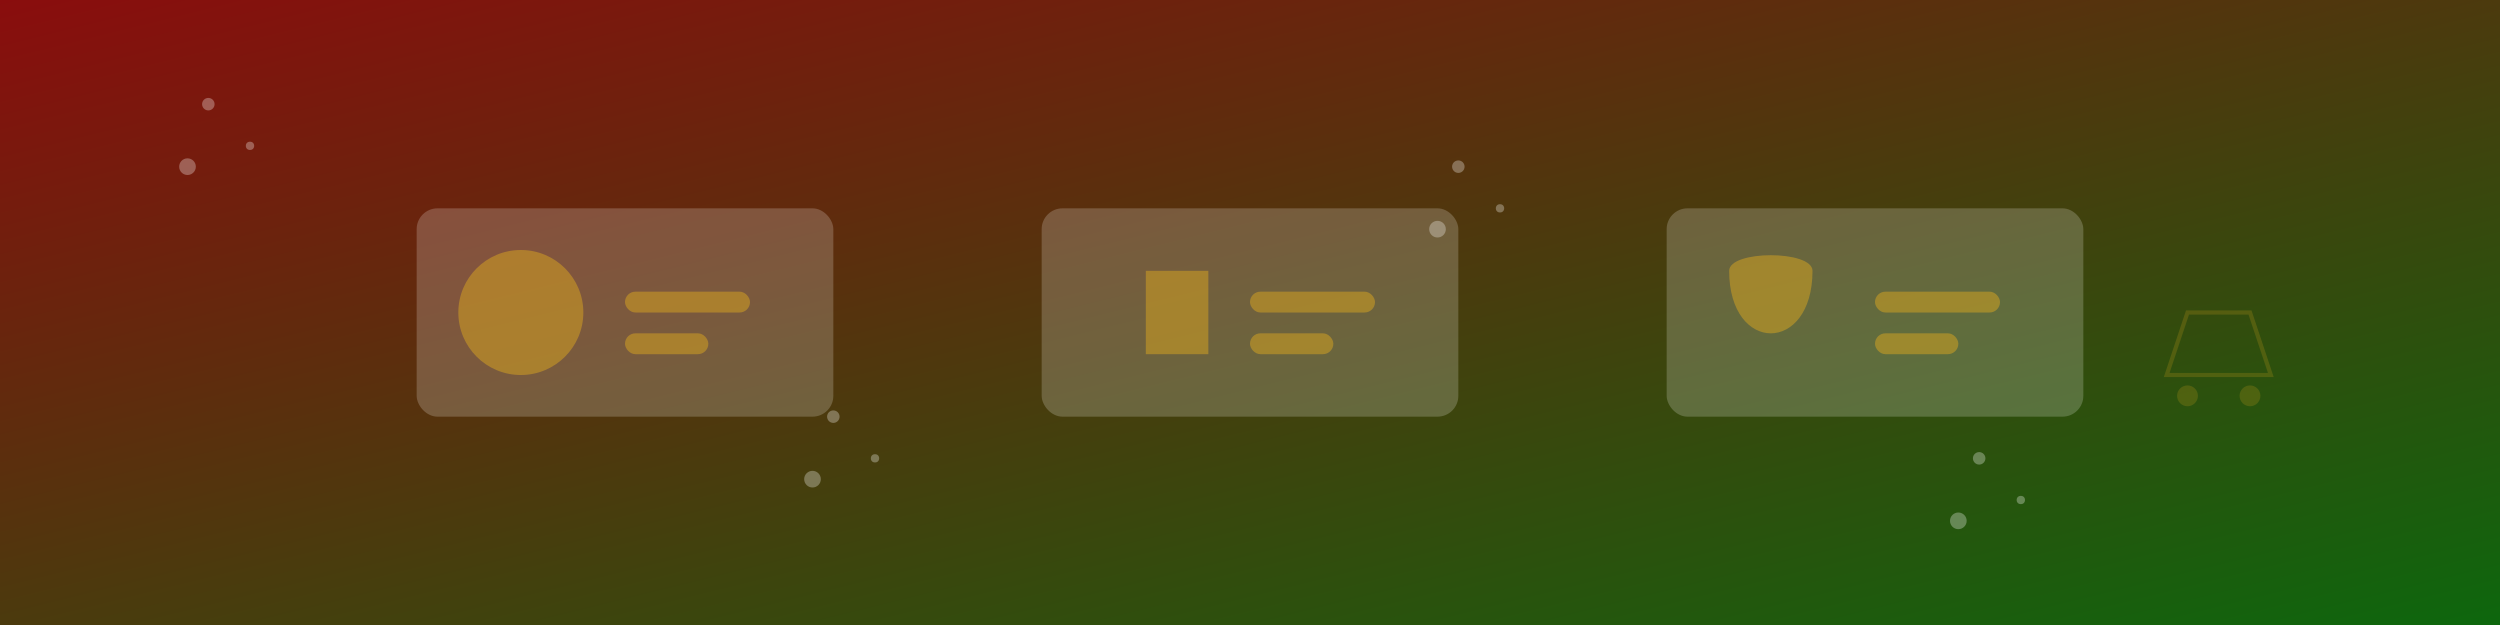 <svg xmlns="http://www.w3.org/2000/svg" width="1200" height="300" viewBox="0 0 1200 300">
  <rect x="0" y="0" width="1200" height="300" fill="#808080" stroke="none"/>
  <!-- Background gradient -->
  <defs>
    <linearGradient id="bg-gradient" x1="0%" y1="0%" x2="100%" y2="100%">
      <stop offset="0%" stop-color="#8B0000" stop-opacity="0.9"/>
      <stop offset="100%" stop-color="#006400" stop-opacity="0.9"/>
    </linearGradient>
  </defs>
  
  <!-- Main background -->
  <rect width="1200" height="300" fill="url(#bg-gradient)"/>
  
  <!-- Decorative elements for order page -->
  <g opacity="0.2" fill="#FFF">
    <!-- Stylized order elements -->
    <rect x="200" y="100" width="200" height="100" rx="10"/> <!-- Order card 1 -->
    <rect x="500" y="100" width="200" height="100" rx="10"/> <!-- Order card 2 -->
    <rect x="800" y="100" width="200" height="100" rx="10"/> <!-- Order card 3 -->
    
    <!-- Cart icon -->
    <path d="M1050,150 L1080,150 L1090,180 L1040,180 Z" stroke="#DAA520" stroke-width="2" fill="none"/>
    <circle cx="1050" cy="190" r="5" fill="#DAA520"/>
    <circle cx="1080" cy="190" r="5" fill="#DAA520"/>
  </g>
  
  <!-- Food icons inside cards -->
  <g fill="#DAA520" opacity="0.5">
    <circle cx="250" cy="150" r="30"/> <!-- Food item 1 -->
    <rect x="300" y="140" width="60" height="10" rx="5"/> <!-- Text line 1 -->
    <rect x="300" y="160" width="40" height="10" rx="5"/> <!-- Text line 2 -->
    
    <path d="M550,130 L580,130 L580,170 L550,170 Z" /> <!-- Food item 2 -->
    <rect x="600" y="140" width="60" height="10" rx="5"/> <!-- Text line 1 -->
    <rect x="600" y="160" width="40" height="10" rx="5"/> <!-- Text line 2 -->
    
    <path d="M830,130 C830,120 870,120 870,130 C870,170 830,170 830,130 Z" /> <!-- Food item 3 -->
    <rect x="900" y="140" width="60" height="10" rx="5"/> <!-- Text line 1 -->
    <rect x="900" y="160" width="40" height="10" rx="5"/> <!-- Text line 2 -->
  </g>
  
  <!-- Decorative spice elements -->
  <g fill="#FFF" opacity="0.3">
    <!-- Spice sprinkles -->
    <circle cx="100" cy="50" r="3"/>
    <circle cx="120" cy="70" r="2"/>
    <circle cx="90" cy="80" r="4"/>
    <circle cx="400" cy="200" r="3"/>
    <circle cx="420" cy="220" r="2"/>
    <circle cx="390" cy="230" r="4"/>
    <circle cx="700" cy="80" r="3"/>
    <circle cx="720" cy="100" r="2"/>
    <circle cx="690" cy="110" r="4"/>
    <circle cx="950" cy="220" r="3"/>
    <circle cx="970" cy="240" r="2"/>
    <circle cx="940" cy="250" r="4"/>
  </g>
</svg>